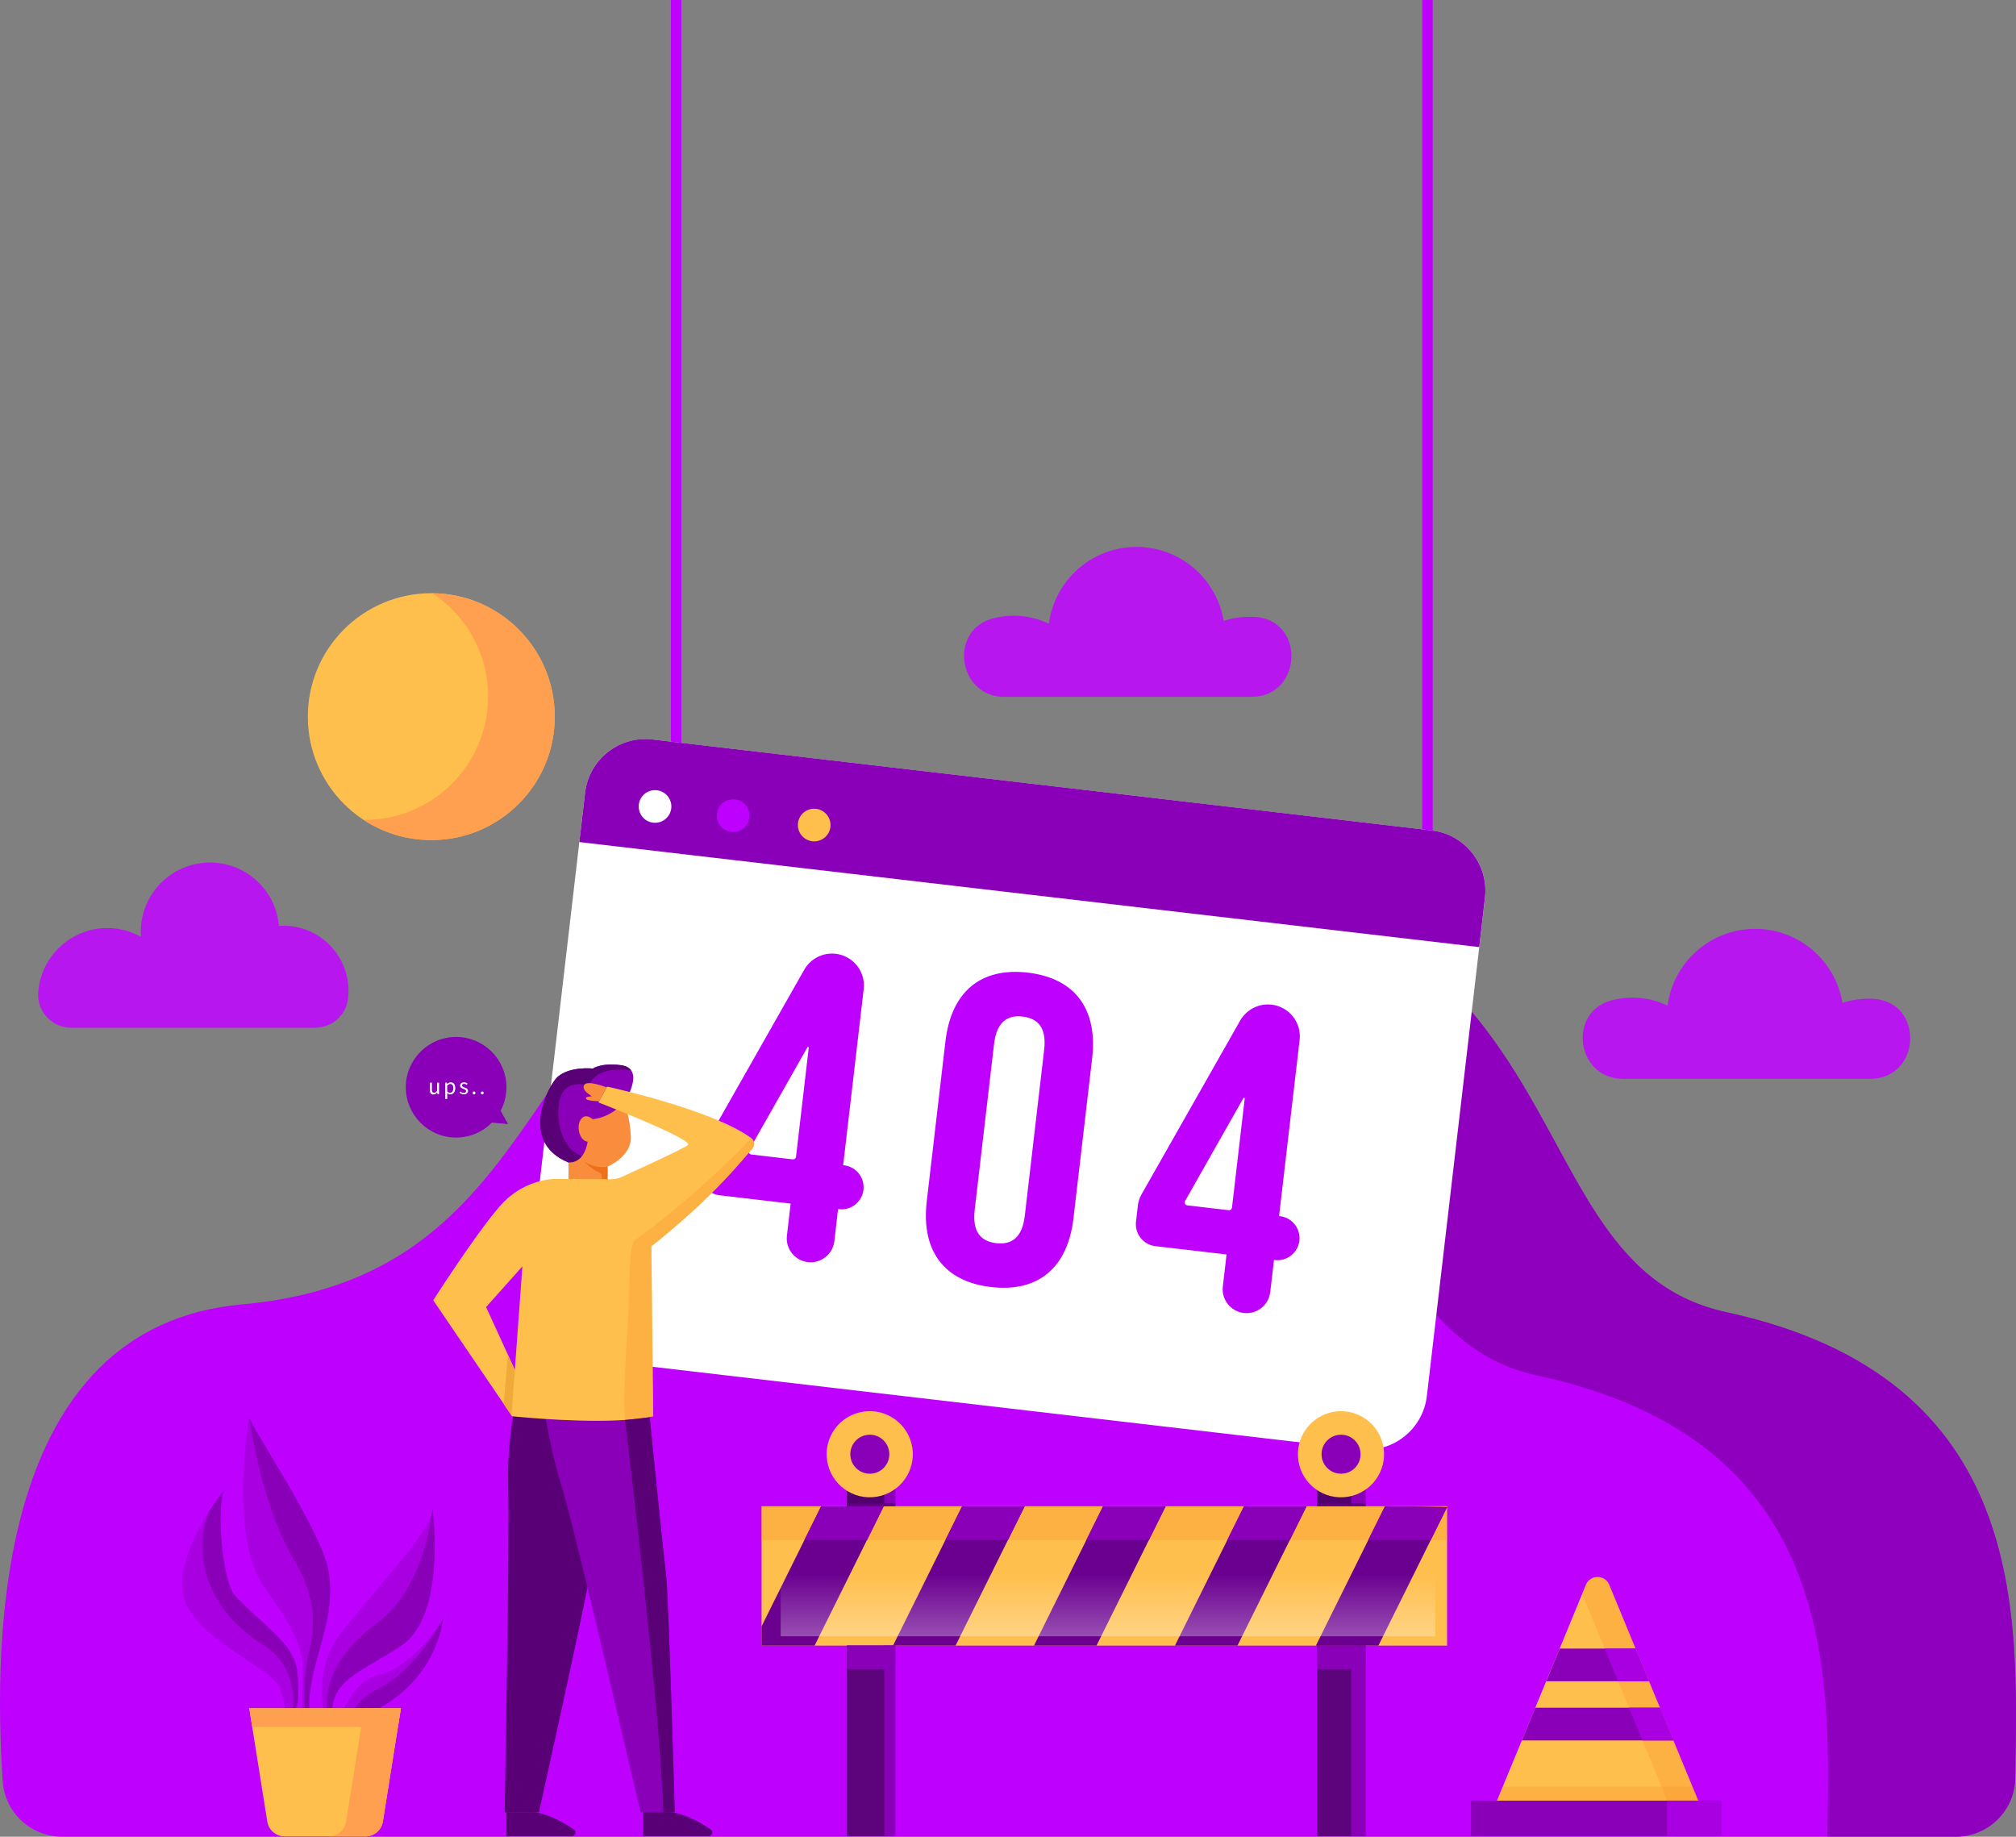 <svg width="416" height="379" viewBox="0 0 416 379" fill="none" xmlns="http://www.w3.org/2000/svg">
<rect x="0" y="0" width="416" height="379" fill="#808080" stroke="none"/>
<g clip-path="url(#clip0_527_3)">
<path d="M403.585 379C410.279 379 415.74 373.636 415.846 366.943C416.356 333.585 419.044 284.366 356.207 270.758C305.352 259.742 335.508 169.383 198.547 175.219C100.236 179.408 126.348 262.265 49.911 269.16C-0.954 273.753 -1.397 338.072 0.559 367.54C0.982 373.983 6.338 378.99 12.8 378.99H403.585V379Z" fill="#BE00FF"/>
<path opacity="0.55" d="M356.197 270.749C305.342 259.732 335.499 169.373 198.537 175.209C175.151 176.211 158.816 181.661 146.459 189.471C150.619 188.922 155.04 188.537 159.75 188.344C296.702 182.509 266.555 272.867 317.41 283.884C379.583 297.347 377.618 345.661 377.069 378.99H403.575C410.269 378.99 415.73 373.626 415.836 366.934C416.356 333.575 419.044 284.366 356.197 270.749Z" fill="#660089"/>
<path d="M140.593 0H138.436V157.74H140.593V0Z" fill="#BE00FF"/>
<path d="M295.634 0H293.476V181.969H295.634V0Z" fill="#BE00FF"/>
<path d="M295.431 171.367L134.631 152.598C127.764 151.798 121.542 156.719 120.733 163.586L108.741 266.396C107.942 273.262 112.864 279.483 119.731 280.292L280.531 299.061C287.398 299.86 293.62 294.939 294.43 288.073L306.431 185.272C307.22 178.387 302.308 172.166 295.431 171.367Z" fill="white"/>
<path d="M305.236 195.432L306.421 185.253C307.22 178.387 302.299 172.166 295.431 171.357L134.631 152.588C127.764 151.789 121.542 156.71 120.733 163.576L119.548 173.755L305.236 195.432Z" fill="#8A00B9"/>
<path d="M145.573 236.013L165.953 200.103C167.263 197.801 169.815 196.511 172.445 196.809C176.057 197.233 178.648 200.497 178.224 204.109L173.986 240.433L174.169 240.453C176.673 240.741 178.465 243.014 178.176 245.508C177.887 248.012 175.614 249.803 173.119 249.514L172.936 249.495L172.166 256.111C171.848 258.817 169.401 260.753 166.704 260.435C163.998 260.117 162.062 257.671 162.38 254.975L163.15 248.359L148.472 246.645C145.968 246.356 144.166 244.083 144.465 241.579L144.85 238.247C144.927 237.458 145.178 236.697 145.573 236.013ZM164.258 238.7L166.887 216.175C166.907 216.021 166.695 215.954 166.618 216.089L154.578 237.332C154.366 237.708 154.607 238.18 155.031 238.228L163.593 239.23C163.921 239.268 164.219 239.027 164.258 238.7Z" fill="#BE00FF"/>
<path d="M235.522 246.51L255.903 210.599C257.213 208.298 259.765 207.007 262.395 207.306C266.007 207.73 268.597 210.994 268.174 214.605L263.936 250.93L264.119 250.949C266.623 251.238 268.414 253.511 268.126 256.005C267.837 258.509 265.564 260.3 263.069 260.011L262.886 259.992L262.115 266.608C261.798 269.314 259.351 271.249 256.654 270.932C253.948 270.614 252.012 268.168 252.33 265.471L253.1 258.855L238.422 257.141C235.917 256.852 234.116 254.58 234.415 252.076L234.8 248.744C234.887 247.954 235.137 247.193 235.522 246.51ZM254.217 249.197L256.847 226.672C256.866 226.518 256.654 226.45 256.577 226.585L244.538 247.829C244.326 248.205 244.567 248.677 244.99 248.725L253.553 249.726C253.88 249.765 254.179 249.524 254.217 249.197Z" fill="#BE00FF"/>
<path d="M195.089 214.885C196.274 204.735 202.293 199.563 212.089 200.7C221.874 201.846 226.546 208.269 225.361 218.409L221.508 251.392C220.324 261.542 214.304 266.714 204.509 265.577C194.723 264.431 190.051 258.008 191.236 247.868L195.089 214.885ZM201.128 249.668C200.598 254.195 202.39 256.149 205.568 256.525C208.737 256.891 210.933 255.408 211.463 250.872L215.46 216.618C215.989 212.092 214.198 210.137 211.02 209.762C207.851 209.396 205.655 210.879 205.125 215.414L201.128 249.668Z" fill="#BE00FF"/>
<path d="M138.513 166.802C138.301 168.651 136.625 169.97 134.776 169.758C132.926 169.547 131.607 167.871 131.819 166.022C132.03 164.173 133.706 162.854 135.556 163.066C137.405 163.287 138.724 164.963 138.513 166.802Z" fill="white"/>
<path d="M154.636 168.689C154.424 170.538 152.748 171.858 150.899 171.646C149.05 171.434 147.73 169.758 147.942 167.909C148.154 166.06 149.83 164.741 151.679 164.953C153.528 165.165 154.858 166.84 154.636 168.689Z" fill="#BE00FF"/>
<path d="M171.356 170.635C171.145 172.484 169.469 173.803 167.619 173.591C165.77 173.379 164.451 171.704 164.662 169.855C164.874 168.006 166.55 166.686 168.4 166.898C170.249 167.12 171.568 168.795 171.356 170.635Z" fill="#FFBF4D"/>
<path d="M106.67 287.736C106.67 287.736 104.494 297.366 104.86 307.208C105.187 316.02 104.137 373.954 104.137 373.954H111.216C111.216 373.954 121.291 328.577 121.667 324.995C122.042 321.412 127.109 285.579 127.109 285.579L106.67 287.736Z" fill="#590077"/>
<path d="M111.38 285.097C111.38 285.097 113.008 297.472 115.782 306.274C118.556 315.066 132.165 373.963 132.165 373.963H139.245C139.245 373.963 137.944 328.587 137.453 325.004C136.962 321.422 133.379 285.589 133.379 285.589L111.38 285.097Z" fill="#8A00B9"/>
<path d="M132.734 373.944V378.884H146.208C146.969 378.884 147.277 377.893 146.632 377.469C144.657 376.159 141.508 374.349 138.57 373.944H132.734Z" fill="#590077"/>
<path d="M104.494 373.944V378.884H117.968C118.729 378.884 119.037 377.893 118.392 377.469C116.418 376.159 113.268 374.349 110.33 373.944H104.494Z" fill="#590077"/>
<path d="M128.804 227.519C128.804 227.519 133.437 220.48 128.12 219.796C124.036 219.266 122.351 220.489 122.351 220.489C122.351 220.489 117.65 219.969 115.069 222.204C113.307 223.735 106.834 235.589 117.304 239.875C127.773 244.16 125.539 233.182 125.539 233.182L128.804 227.519Z" fill="#8A00B9"/>
<path d="M128.12 219.796C124.036 219.266 122.351 220.489 122.351 220.489C122.351 220.489 117.65 219.969 115.069 222.204C113.307 223.735 106.834 235.589 117.304 239.875C122.225 241.887 124.335 240.53 125.202 238.527C115.271 241.319 114.193 229.349 115.83 225.95C117.496 222.493 121.484 224.081 121.484 224.081C123.044 220.152 128.139 220.576 130.239 220.884C129.854 220.335 129.189 219.931 128.12 219.796Z" fill="#590077"/>
<path d="M122.283 230.948C122.283 230.948 120.906 229.571 119.885 230.948C118.854 232.325 119.538 235.406 121.262 235.58C121.262 235.58 120.752 240.038 117.313 239.865V243.467H125.375V240.722C125.375 240.722 130.355 238.661 130.181 234.549C130.008 230.428 128.804 227.51 128.804 227.51C128.804 227.51 126.059 230.601 122.283 230.948Z" fill="#F98D3D"/>
<path d="M123.516 241.878C124.316 242.215 124.171 242.716 124.21 243.467H125.365V240.722C125.365 240.722 123.41 241.339 120.55 239.711C120.559 239.721 122.225 241.339 123.516 241.878Z" fill="#ED701B"/>
<path d="M125.173 224.38C125.173 224.38 120.993 222.714 120.501 223.966C120.184 224.784 120.993 225.487 122.11 226.2L121.127 226.364C120.906 226.402 120.829 226.682 121.002 226.816C121.272 227.038 122.033 227.182 123.612 227.24L125.173 224.38Z" fill="#F98D3D"/>
<path d="M155.021 234.848C147.046 228.945 125.279 224.216 125.279 224.216L123.487 227.481C123.487 227.481 143.251 235.137 141.951 236.283C141.181 236.957 131.53 241.377 128.255 242.87C127.552 243.187 126.791 243.342 126.011 243.332L116.003 243.274C116.003 243.274 108.78 242.417 103.107 248.937C98.031 254.782 89.401 268.312 89.401 268.312L103.945 289.691L105.553 292.05L105.563 292.021L105.553 292.224C105.553 292.224 106.073 292.281 106.988 292.368C111.66 292.801 126.646 293.986 134.573 292.301L134.795 292.253L134.419 257.18C147.075 247.165 153.124 239.422 155.281 236.995C155.821 236.35 155.715 235.368 155.021 234.848ZM106.237 282.68L104.821 279.579L100.304 269.709L107.797 261.311L106.449 279.734L106.237 282.68Z" fill="#FFBF4D"/>
<path d="M104.811 279.579L106.237 282.68L105.543 292.031L105.534 292.06L103.925 289.701L104.811 279.579Z" fill="#EFAA3A"/>
<path opacity="0.29" d="M131.009 255.928C129.661 256.91 130.008 265.577 129.671 270.999C129.112 280.08 128.573 287.938 128.968 293.004C131.019 292.869 132.926 292.647 134.544 292.301L134.766 292.253L134.39 257.18C147.046 247.165 153.095 239.422 155.252 236.995C155.821 236.35 155.715 235.368 155.021 234.848C155.021 234.848 145.014 245.759 131.009 255.928Z" fill="#F98D2B"/>
<path d="M137.443 325.004C137.087 322.424 135.122 303.048 134.063 292.455L128.977 293.013C128.977 293.013 136.394 354 136.885 373.964H139.235C139.235 373.954 137.935 328.587 137.443 325.004Z" fill="#590077"/>
<path d="M104.831 231.949L103.299 229.205C104.07 227.76 104.503 226.104 104.503 224.351C104.503 218.621 99.851 213.97 94.12 213.97C88.389 213.97 83.737 218.621 83.737 224.351C83.737 230.081 88.389 234.732 94.12 234.732C97.01 234.732 99.62 233.548 101.498 231.651L104.831 231.949Z" fill="#8A00B9"/>
<path d="M88.717 223.407H89.122V224.852C89.122 225.295 89.256 225.487 89.565 225.487C89.805 225.487 89.979 225.362 90.2 225.093V223.407H90.595V225.776H90.268L90.229 225.41H90.21C89.988 225.67 89.757 225.844 89.43 225.844C88.929 225.844 88.707 225.526 88.707 224.919V223.407H88.717Z" fill="white"/>
<path d="M92.29 225.969V226.768H91.886V223.398H92.213L92.242 223.667H92.261C92.473 223.484 92.743 223.34 93.013 223.34C93.62 223.34 93.947 223.812 93.947 224.544C93.947 225.343 93.466 225.825 92.926 225.825C92.705 225.825 92.483 225.719 92.271 225.555L92.29 225.969ZM92.868 225.497C93.254 225.497 93.543 225.141 93.543 224.553C93.543 224.033 93.369 223.677 92.916 223.677C92.714 223.677 92.512 223.793 92.281 223.995V225.237C92.502 225.43 92.714 225.497 92.868 225.497Z" fill="white"/>
<path d="M95.016 225.237C95.218 225.401 95.43 225.516 95.71 225.516C96.018 225.516 96.182 225.353 96.182 225.15C96.182 224.91 95.902 224.804 95.642 224.698C95.305 224.573 94.939 224.419 94.939 224.014C94.939 223.629 95.238 223.34 95.758 223.34C96.056 223.34 96.316 223.465 96.49 223.61L96.297 223.86C96.133 223.735 95.97 223.648 95.758 223.648C95.459 223.648 95.324 223.812 95.324 223.985C95.324 224.207 95.584 224.293 95.854 224.399C96.191 224.524 96.576 224.669 96.576 225.112C96.576 225.497 96.268 225.815 95.71 225.815C95.373 225.815 95.055 225.67 94.823 225.487L95.016 225.237Z" fill="white"/>
<path d="M97.819 225.218C97.973 225.218 98.108 225.343 98.108 225.526C98.108 225.699 97.973 225.824 97.819 225.824C97.655 225.824 97.53 225.699 97.53 225.526C97.53 225.343 97.655 225.218 97.819 225.218Z" fill="white"/>
<path d="M99.514 225.218C99.668 225.218 99.803 225.343 99.803 225.526C99.803 225.699 99.668 225.824 99.514 225.824C99.35 225.824 99.225 225.699 99.225 225.526C99.225 225.343 99.36 225.218 99.514 225.218Z" fill="white"/>
<path d="M65.013 356.784C65.013 356.784 62.837 354.742 64.301 347.019C65.765 339.295 69.483 331.871 67.653 323.492C65.832 315.105 51.539 293.976 51.5 292.57C51.452 291.164 47.089 317.156 54.477 327.402C61.864 337.639 62.75 341.192 62.423 346.576C62.095 351.959 62.5 356.302 63.309 357.554L65.013 356.784Z" fill="#A900E2"/>
<path d="M63.665 341.25C62.808 344.698 62.288 353.336 63.656 355.406C63.781 355.599 63.964 355.493 64.195 355.137C63.781 353.711 63.501 351.208 64.291 347.028C65.755 339.305 69.473 331.88 67.643 323.502C65.823 315.114 51.529 293.986 51.491 292.58C51.491 292.58 53.648 310.193 60.891 322.308C66.092 330.975 64.522 337.803 63.665 341.25Z" fill="#8A00B9"/>
<path d="M67.624 356.254C67.624 356.254 63.424 345.776 70.542 336.705C77.66 327.633 89.035 315.981 89.256 311.368C89.256 311.368 92.184 333.277 82.919 339.478C73.663 345.68 67.171 346.672 68.77 356.215L67.624 356.254Z" fill="#A900E2"/>
<path d="M77.612 335.077C67.287 342.589 66.439 351.246 68.047 355.262C68.173 355.57 68.404 355.763 68.722 355.869C67.335 346.662 73.778 345.613 82.919 339.488C92.175 333.286 89.256 311.378 89.256 311.378C89.256 311.378 87.937 327.556 77.612 335.077Z" fill="#8A00B9"/>
<path d="M60.718 356.485C60.718 356.485 62.066 350.938 61.344 344.948C60.631 338.958 54.371 335.588 48.524 329.261C45.519 326.006 44.623 308.797 46.492 307.198C46.492 307.198 36.167 319.708 37.766 328.866C39.355 338.024 56.201 343.976 57.761 348.405C59.321 352.835 59.186 356.543 59.186 356.543L60.718 356.485Z" fill="#A900E2"/>
<path d="M43.005 312.119C39.596 321.354 43.092 332.545 54.428 339.498C62.769 344.611 60.111 355.252 60.111 355.252L61.479 351.054C61.604 349.243 61.614 347.125 61.353 344.948C60.641 338.958 54.38 335.588 48.534 329.261C45.635 326.121 44.7 310.001 46.309 307.429C45.837 308.027 44.498 309.76 43.005 312.119Z" fill="#8A00B9"/>
<path d="M46.309 307.429C46.424 307.285 46.492 307.198 46.492 307.198C46.424 307.256 46.367 307.333 46.309 307.429Z" fill="#8A00B9"/>
<path d="M69.781 355.792C69.781 355.792 72.199 346.816 78.189 345.603C84.171 344.399 91.048 335.549 91.414 333.816C91.414 333.825 90.403 350.495 69.781 355.792Z" fill="#A900E2"/>
<path d="M77.843 348.579C74.173 350.408 72.651 352.874 72.112 355.117C90.47 349.214 91.414 333.825 91.414 333.825C91.337 334.172 91.009 334.798 90.48 335.578C88.678 338.737 84.315 345.343 77.843 348.579Z" fill="#8A00B9"/>
<path d="M82.726 352.489H51.433L55.151 375.861C55.43 377.633 56.961 378.942 58.753 378.942H75.406C77.198 378.942 78.729 377.642 79.008 375.861L82.726 352.489Z" fill="#FFBF4D"/>
<path d="M82.119 356.36L82.726 352.489H51.433L52.049 356.36H82.119Z" fill="#FF9F50"/>
<path d="M75.146 352.489L71.428 375.861C71.149 377.633 69.617 378.942 67.826 378.942H75.406C77.198 378.942 78.729 377.642 79.008 375.861L82.726 352.489H75.146Z" fill="#FF9F50"/>
<path d="M298.6 310.81H157.15V339.565H298.6V310.81Z" fill="#FFBF4D"/>
<path opacity="0.29" d="M298.6 310.81H157.15V317.791H298.6V310.81Z" fill="#F98D2B"/>
<path d="M169.449 310.81H182.356L178.898 317.791H165.982L169.449 310.81Z" fill="#F77E2D"/>
<path d="M198.537 310.81H211.443L207.986 317.791H195.079L198.537 310.81Z" fill="#F77E2D"/>
<path d="M227.625 310.81H240.531L237.073 317.791H224.167L227.625 310.81Z" fill="#F77E2D"/>
<path d="M256.712 310.81H269.609L266.151 317.791H253.245L256.712 310.81Z" fill="#F77E2D"/>
<path d="M298.6 310.81V311.002L295.229 317.791H282.332L285.8 310.81H298.6Z" fill="#F77E2D"/>
<path d="M184.725 339.565H174.756V378.884H184.725V339.565Z" fill="#5D037B"/>
<path d="M184.725 339.565H182.462V378.884H184.725V339.565Z" fill="#8A00B9"/>
<path d="M281.764 339.565H271.795V378.884H281.764V339.565Z" fill="#5D037B"/>
<path d="M281.764 339.565H278.817V378.884H281.764V339.565Z" fill="#8A00B9"/>
<path d="M184.725 339.536H174.756V344.486H184.725V339.536Z" fill="#8A00B9"/>
<path d="M281.764 339.536H271.795V344.486H281.764V339.536Z" fill="#8A00B9"/>
<path d="M184.725 306.312H174.756V310.781H184.725V306.312Z" fill="#51006D"/>
<path d="M184.725 306.312H182.462V310.781H184.725V306.312Z" fill="#8A00B9"/>
<path d="M281.764 306.312H271.795V310.781H281.764V306.312Z" fill="#51006D"/>
<path d="M281.764 306.312H278.817V310.781H281.764V306.312Z" fill="#8A00B9"/>
<path d="M184.725 310.222H174.756V310.781H184.725V310.222Z" fill="#5F0180"/>
<path d="M281.764 310.222H271.795V310.781H281.764V310.222Z" fill="#5F0180"/>
<path d="M182.356 310.81L168.091 339.565H157.15V335.597L169.449 310.81H182.356Z" fill="#6B0090"/>
<path d="M198.537 310.81L184.272 339.565H197.179L211.443 310.81H198.537Z" fill="#6B0090"/>
<path d="M240.531 310.81L226.266 339.565H213.36L227.624 310.81H240.531Z" fill="#6B0090"/>
<path d="M269.609 310.81L255.354 339.565H242.448L256.712 310.81H269.609Z" fill="#6B0090"/>
<path d="M285.8 310.81L271.535 339.565H284.432L298.6 311.002L285.8 310.81Z" fill="#6B0090"/>
<path d="M182.356 310.81L178.898 317.791H165.982L169.449 310.81H182.356Z" fill="#8A00B9"/>
<path d="M211.443 310.81L207.986 317.791H195.079L198.537 310.81H211.443Z" fill="#8A00B9"/>
<path d="M240.531 310.81L237.073 317.791H224.167L227.624 310.81H240.531Z" fill="#8A00B9"/>
<path d="M269.609 310.81L266.151 317.791H253.245L256.712 310.81H269.609Z" fill="#8A00B9"/>
<path d="M298.6 311.002L295.229 317.791H282.332L285.8 310.81L298.6 311.002Z" fill="#8A00B9"/>
<path opacity="0.55" d="M296.163 323.252H161.089V337.639H296.163V323.252Z" fill="url(#paint0_linear_527_3)"/>
<path d="M180.897 308.849C185.743 308.061 189.033 303.494 188.244 298.648C187.456 293.803 182.888 290.515 178.042 291.303C173.196 292.091 169.907 296.658 170.695 301.503C171.484 306.349 176.052 309.637 180.897 308.849Z" fill="#FFBF4D"/>
<path d="M183.512 300.072C183.512 297.848 181.71 296.047 179.486 296.047C177.261 296.047 175.459 297.848 175.459 300.072C175.459 302.297 177.261 304.097 179.486 304.097C181.71 304.107 183.512 302.297 183.512 300.072Z" fill="#8A00B9"/>
<path d="M278.137 308.853C282.983 308.065 286.272 303.498 285.484 298.653C284.695 293.808 280.128 290.519 275.282 291.307C270.436 292.096 267.147 296.663 267.935 301.508C268.724 306.353 273.291 309.642 278.137 308.853Z" fill="#FFBF4D"/>
<path d="M280.752 300.072C280.752 297.848 278.951 296.047 276.726 296.047C274.502 296.047 272.7 297.848 272.7 300.072C272.7 302.297 274.502 304.097 276.726 304.097C278.951 304.107 280.752 302.297 280.752 300.072Z" fill="#8A00B9"/>
<path d="M352.19 375.832H307.143L314.03 359.133V359.124L316.804 352.383L317.565 350.534L318.807 347.529L319.058 346.913L321.832 340.172L322.342 338.949L327.254 327.027C328.14 324.879 331.184 324.879 332.07 327.027L336.982 338.949L337.493 340.172L340.266 346.913L340.517 347.529L341.759 350.534L342.52 352.383L345.294 359.124V359.133L352.19 375.832Z" fill="#FFBF4D"/>
<path opacity="0.29" d="M310.1 368.677L307.143 375.832H352.2L349.243 368.677H310.1Z" fill="#F98D2B"/>
<path d="M355.138 371.556H303.541V378.846H355.138V371.556Z" fill="#8A00B9"/>
<path d="M355.138 371.556H343.994V378.846H355.138V371.556Z" fill="#A900E2"/>
<path opacity="0.29" d="M350.418 371.556H344.042L338.928 359.143V359.133L336.154 352.392L335.393 350.543L334.15 347.539L333.9 346.922L331.126 340.181L330.616 338.958L326.484 328.924L327.254 327.036C328.14 324.889 331.184 324.889 332.07 327.036L336.982 338.958L337.493 340.181L340.267 346.922L340.517 347.539L341.759 350.543L342.52 352.392L345.294 359.133V359.143L350.418 371.556Z" fill="#F98D2B"/>
<path d="M340.267 346.922H319.067L321.841 340.181H337.493L340.267 346.922Z" fill="#8A00B9"/>
<path d="M345.304 359.124V359.133H314.03V359.124L316.804 352.383H342.53L345.304 359.124Z" fill="#8A00B9"/>
<path d="M340.267 346.922H333.9L331.126 340.181H337.493L340.267 346.922Z" fill="#A900E2"/>
<path d="M345.304 359.124V359.133H338.928V359.124L336.154 352.383H342.53L345.304 359.124Z" fill="#A900E2"/>
<path d="M65.033 212.063C68.394 212.063 71.322 209.617 71.785 206.285C71.862 205.688 71.91 205.072 71.91 204.455C71.91 197.031 65.89 191.012 58.464 191.012C58.156 191.012 57.857 191.021 57.559 191.05C56.942 183.732 50.807 177.982 43.333 177.982C35.444 177.982 29.049 184.377 29.049 192.264C29.049 192.61 29.068 192.957 29.087 193.304C26.853 192.052 24.243 191.387 21.469 191.513C14.293 191.84 8.399 197.58 7.888 204.744C7.888 204.802 7.879 204.86 7.879 204.918C7.647 208.808 10.797 212.082 14.698 212.082H65.033V212.063Z" fill="#B816EF"/>
<path d="M385.891 222.618C396.525 222.618 397.112 206.622 386.489 206.102C386.2 206.093 385.911 206.083 385.612 206.083C383.715 206.083 381.894 206.381 380.18 206.93C378.754 198.273 371.242 191.667 362.178 191.667C352.913 191.667 345.275 198.571 344.1 207.508C341.904 206.458 339.438 205.861 336.838 205.861C335.383 205.861 333.977 206.044 332.628 206.391C323.334 208.789 325.28 222.618 334.882 222.618H385.891Z" fill="#B816EF"/>
<path d="M258.214 143.796C268.838 143.796 269.435 127.8 258.812 127.29C258.523 127.28 258.234 127.271 257.935 127.271C256.038 127.271 254.217 127.569 252.503 128.118C251.077 119.461 243.565 112.854 234.511 112.854C225.255 112.854 217.607 119.759 216.432 128.696C214.236 127.646 211.771 127.049 209.18 127.049C207.725 127.049 206.319 127.232 204.971 127.579C195.676 129.967 197.631 143.796 207.225 143.796H258.214Z" fill="#B816EF"/>
<path d="M88.996 173.35C103.066 173.35 114.472 161.946 114.472 147.879C114.472 133.811 103.066 122.407 88.996 122.407C74.927 122.407 63.521 133.811 63.521 147.879C63.521 161.946 74.927 173.35 88.996 173.35Z" fill="#FFBF4D"/>
<path d="M89.208 122.407C96.133 126.962 100.718 134.801 100.718 143.709C100.718 157.779 89.314 169.181 75.242 169.181C75.175 169.181 75.107 169.181 75.03 169.171C79.047 171.81 83.843 173.35 89.006 173.35C103.078 173.35 114.482 161.948 114.482 147.879C114.482 133.886 103.184 122.523 89.208 122.407Z" fill="#FF9F50"/>
</g>
<defs>
<linearGradient id="paint0_linear_527_3" x1="228.628" y1="347.974" x2="228.628" y2="324.81" gradientUnits="userSpaceOnUse">
<stop stop-color="white"/>
<stop offset="1" stop-color="white" stop-opacity="0"/>
</linearGradient>
<clipPath id="clip0_527_3">
<rect width="416" height="379" fill="white"/>
</clipPath>
</defs>
</svg>
